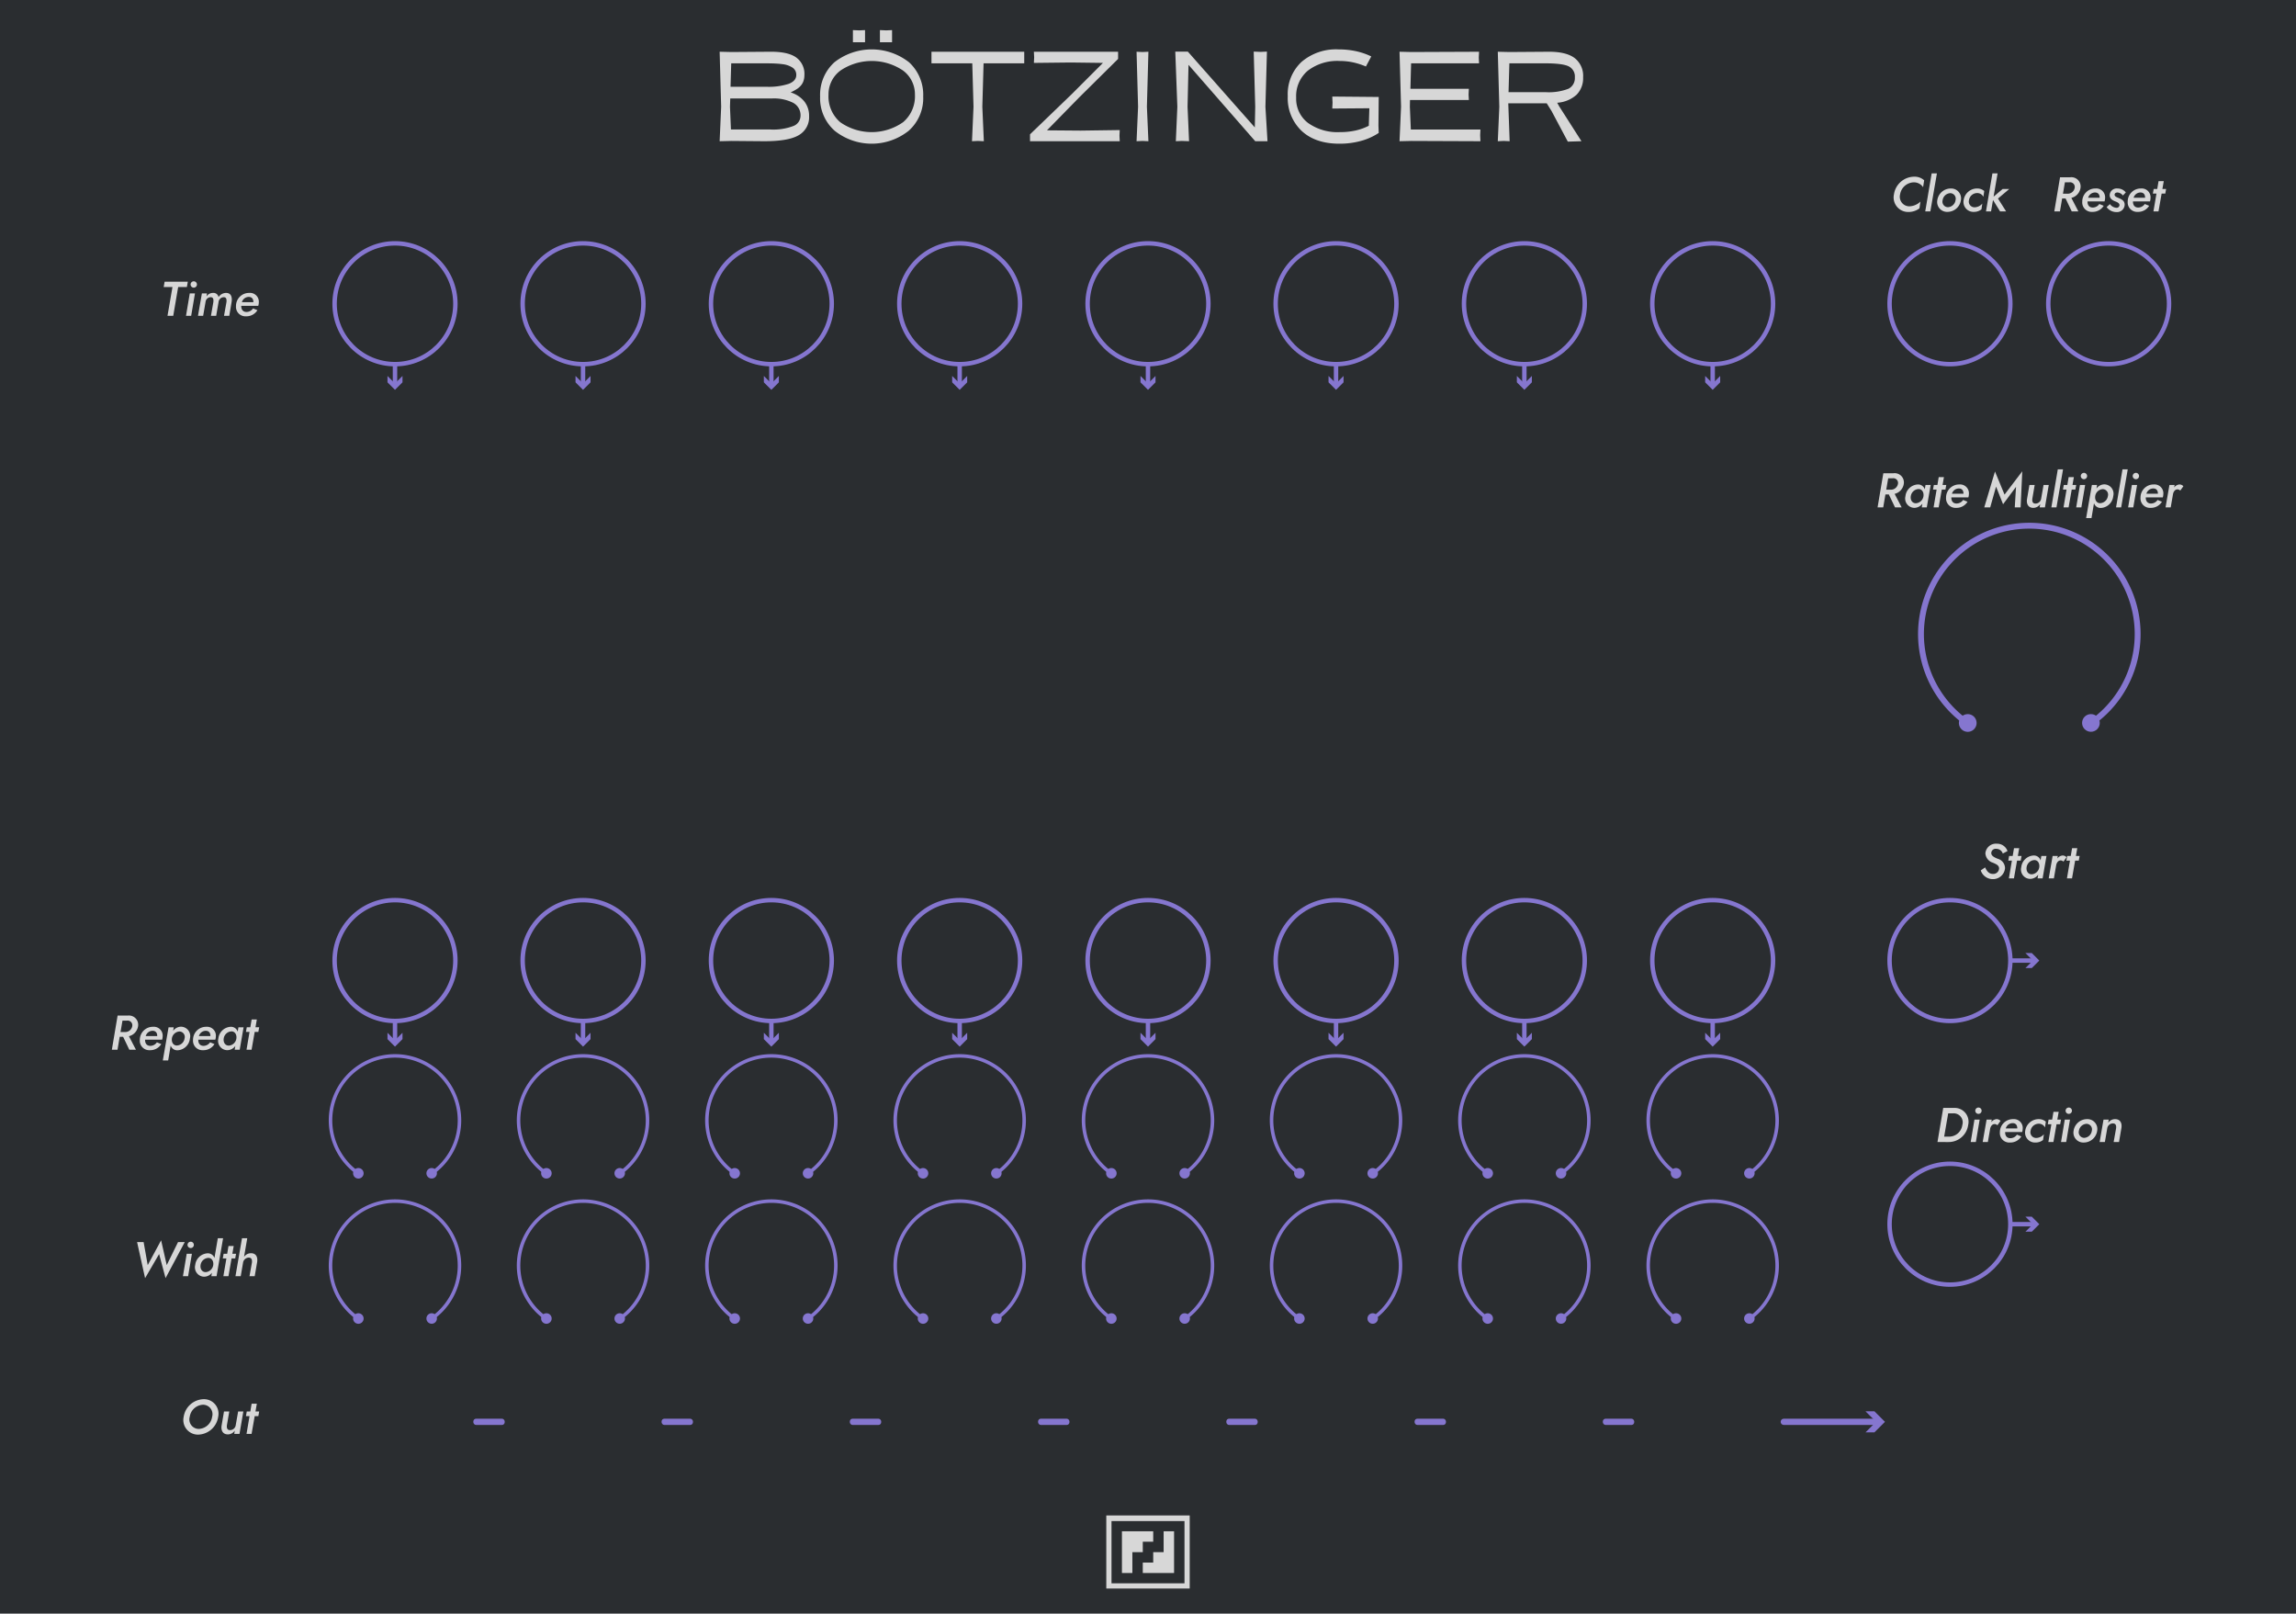 <svg xmlns="http://www.w3.org/2000/svg" width="182.88mm" height="128.5mm" viewBox="0 0 518.4 364.252">
  <title>Botzinger</title>
  <g id="e54d8bdc-252a-4ae7-bf43-804fb24f8dd2" data-name="Nova">
    <g id="c51ee0bc-5dca-42ec-8869-4c18b45a9deb" data-name="KNOBS">
      <g>
        <circle cx="466.726" cy="185.649" r="21.26" style="fill: #666"/>
        <circle cx="466.726" cy="185.594" r="18.607" style="fill: #c9c9c9"/>
        <circle cx="466.726" cy="173.6" r="2.657" style="fill: #333"/>
      </g>
      <g>
        <circle cx="358.382" cy="66.417" r="14.173" style="fill: #666"/>
        <circle cx="358.382" cy="66.38" r="12.405" style="fill: #c9c9c9"/>
        <circle cx="358.382" cy="58.384" r="1.772" style="fill: #333"/>
      </g>
      <g>
        <circle cx="315.721" cy="66.417" r="14.173" style="fill: #666"/>
        <circle cx="315.721" cy="66.38" r="12.405" style="fill: #c9c9c9"/>
        <circle cx="315.721" cy="58.384" r="1.772" style="fill: #333"/>
      </g>
      <g>
        <circle cx="273.061" cy="66.417" r="14.173" style="fill: #666"/>
        <circle cx="273.061" cy="66.38" r="12.405" style="fill: #c9c9c9"/>
        <circle cx="273.061" cy="58.384" r="1.772" style="fill: #333"/>
      </g>
      <g>
        <circle cx="230.4" cy="66.417" r="14.173" style="fill: #666"/>
        <circle cx="230.4" cy="66.38" r="12.405" style="fill: #c9c9c9"/>
        <circle cx="230.4" cy="58.384" r="1.772" style="fill: #333"/>
      </g>
      <g>
        <circle cx="187.739" cy="66.417" r="14.173" style="fill: #666"/>
        <circle cx="187.739" cy="66.38" r="12.405" style="fill: #c9c9c9"/>
        <circle cx="187.739" cy="58.384" r="1.772" style="fill: #333"/>
      </g>
      <g>
        <circle cx="145.079" cy="66.417" r="14.173" style="fill: #666"/>
        <circle cx="145.079" cy="66.38" r="12.405" style="fill: #c9c9c9"/>
        <circle cx="145.079" cy="58.384" r="1.772" style="fill: #333"/>
      </g>
      <g>
        <circle cx="102.418" cy="66.417" r="14.173" style="fill: #666"/>
        <circle cx="102.418" cy="66.38" r="12.405" style="fill: #c9c9c9"/>
        <circle cx="102.418" cy="58.384" r="1.772" style="fill: #333"/>
      </g>
      <g>
        <circle cx="401.043" cy="66.417" r="14.173" style="fill: #666"/>
        <circle cx="401.043" cy="66.38" r="12.405" style="fill: #c9c9c9"/>
        <circle cx="401.043" cy="58.384" r="1.772" style="fill: #333"/>
      </g>
      <g>
        <circle cx="466.726" cy="258.724" r="21.26" style="fill: #666"/>
        <circle cx="466.726" cy="258.668" r="18.607" style="fill: #c9c9c9"/>
        <circle cx="466.726" cy="246.674" r="2.657" style="fill: #333"/>
      </g>
      <g>
        <circle cx="466.726" cy="112.519" r="21.26" style="fill: #666"/>
        <circle cx="466.726" cy="112.464" r="18.607" style="fill: #c9c9c9"/>
        <circle cx="466.726" cy="100.47" r="2.657" style="fill: #333"/>
      </g>
    </g>
  </g>
  <g id="3baf1d90-a583-41c2-8b3b-60d762ba1887" data-name="Botzinger">
    <g id="0e70190a-a9fa-42f3-9116-71547bb2460a" data-name="BG">
      <rect width="518.4" height="364.252" style="fill: #2a2d30"/>
    </g>
    <g id="3792e048-9893-448e-b1f2-4972f279047d" data-name="Logo">
      <g>
        <polygon points="255.669 345.662 253.315 345.662 253.315 348.016 253.315 350.37 253.315 352.724 253.315 355.078 255.669 355.078 255.669 352.724 255.669 350.37 258.023 350.37 258.023 348.016 260.377 348.016 260.377 345.662 258.023 345.662 255.669 345.662" style="fill: #d7d7d7"/>
        <polygon points="258.023 355.078 260.377 355.078 262.731 355.078 265.085 355.078 265.085 352.724 265.085 350.37 265.085 348.016 265.085 345.662 262.731 345.662 262.731 348.016 262.731 350.37 260.377 350.37 260.377 352.724 258.023 352.724 258.023 355.078" style="fill: #d7d7d7"/>
        <polygon points="267.439 342.085 250.961 342.085 250.961 343.353 267.439 343.353 267.439 357.406 250.961 357.406 250.961 342.085 249.783 342.085 249.783 358.583 250.961 358.583 268.617 358.583 268.617 357.406 268.617 342.085 267.439 342.085" style="fill: #d7d7d7"/>
      </g>
    </g>
    <g id="6117abe7-b7fc-4d7f-b4d8-6b0656555ff8" data-name="Legend">
      <g>
        <g>
          <line x1="386.697" y1="82.202" x2="386.696" y2="86.856" style="fill: none;stroke: #8576cf;stroke-miterlimit: 10"/>
          <polygon points="385.001 84.864 386.696 86.56 388.391 84.864 388.391 86.304 386.695 87.999 385.001 86.303 385.001 84.864" style="fill: #8576cf"/>
        </g>
        <circle cx="386.696" cy="68.567" r="13.636" style="fill: none;stroke: #8576cf;stroke-miterlimit: 10"/>
      </g>
      <g>
        <path d="M378.457,265.304a.392.392,0,0,1-.223-.069,14.953,14.953,0,1,1,16.935-.006.395.395,0,0,1-.448-.651,14.163,14.163,0,1,0-16.039.006.395.395,0,0,1-.224.721Z" style="fill: #8576cf"/>
        <path d="M379.084,263.864a1.188,1.188,0,1,1-1.648.327A1.188,1.188,0,0,1,379.084,263.864Z" style="fill: #8576cf"/>
        <circle cx="394.977" cy="264.846" r="1.188" style="fill: #8576cf"/>
      </g>
      <g>
        <path d="M335.938,265.304a.392.392,0,0,1-.223-.069,14.953,14.953,0,1,1,16.935-.006.395.395,0,0,1-.448-.651,14.163,14.163,0,1,0-16.039.006.395.395,0,0,1-.224.721Z" style="fill: #8576cf"/>
        <path d="M336.565,263.864a1.188,1.188,0,1,1-1.648.327A1.188,1.188,0,0,1,336.565,263.864Z" style="fill: #8576cf"/>
        <circle cx="352.457" cy="264.846" r="1.188" style="fill: #8576cf"/>
      </g>
      <g>
        <path d="M293.418,265.304a.392.392,0,0,1-.223-.069,14.953,14.953,0,1,1,16.935-.006.395.395,0,0,1-.448-.651,14.163,14.163,0,1,0-16.039.006.395.395,0,0,1-.224.721Z" style="fill: #8576cf"/>
        <path d="M294.045,263.864a1.188,1.188,0,1,1-1.648.327A1.188,1.188,0,0,1,294.045,263.864Z" style="fill: #8576cf"/>
        <circle cx="309.937" cy="264.846" r="1.188" style="fill: #8576cf"/>
      </g>
      <g>
        <path d="M250.961,265.304a.392.392,0,0,1-.223-.069,14.953,14.953,0,1,1,16.935-.006.395.395,0,0,1-.448-.651,14.163,14.163,0,1,0-16.039.006.395.395,0,0,1-.224.721Z" style="fill: #8576cf"/>
        <path d="M251.588,263.864a1.188,1.188,0,1,1-1.648.327A1.188,1.188,0,0,1,251.588,263.864Z" style="fill: #8576cf"/>
        <circle cx="267.48" cy="264.846" r="1.188" style="fill: #8576cf"/>
      </g>
      <g>
        <path d="M378.457,298.085a.392.392,0,0,1-.223-.069,14.953,14.953,0,1,1,16.935-.006.395.395,0,0,1-.448-.651,14.163,14.163,0,1,0-16.039.006.395.395,0,0,1-.224.721Z" style="fill: #8576cf"/>
        <path d="M379.084,296.644a1.188,1.188,0,1,1-1.648.327A1.188,1.188,0,0,1,379.084,296.644Z" style="fill: #8576cf"/>
        <circle cx="394.977" cy="297.627" r="1.188" style="fill: #8576cf"/>
      </g>
      <g>
        <path d="M335.938,298.085a.392.392,0,0,1-.223-.069,14.953,14.953,0,1,1,16.935-.006.395.395,0,0,1-.448-.651,14.163,14.163,0,1,0-16.039.006.395.395,0,0,1-.224.721Z" style="fill: #8576cf"/>
        <path d="M336.565,296.644a1.188,1.188,0,1,1-1.648.327A1.188,1.188,0,0,1,336.565,296.644Z" style="fill: #8576cf"/>
        <circle cx="352.457" cy="297.627" r="1.188" style="fill: #8576cf"/>
      </g>
      <g>
        <path d="M293.418,298.085a.392.392,0,0,1-.223-.069,14.953,14.953,0,1,1,16.935-.006.395.395,0,0,1-.448-.651,14.163,14.163,0,1,0-16.039.006.395.395,0,0,1-.224.721Z" style="fill: #8576cf"/>
        <path d="M294.045,296.644a1.188,1.188,0,1,1-1.648.327A1.188,1.188,0,0,1,294.045,296.644Z" style="fill: #8576cf"/>
        <circle cx="309.937" cy="297.627" r="1.188" style="fill: #8576cf"/>
      </g>
      <g>
        <path d="M250.961,298.085a.392.392,0,0,1-.223-.069,14.953,14.953,0,1,1,16.935-.006.395.395,0,0,1-.448-.651,14.163,14.163,0,1,0-16.039.006.395.395,0,0,1-.224.721Z" style="fill: #8576cf"/>
        <path d="M251.588,296.644a1.188,1.188,0,1,1-1.648.327A1.188,1.188,0,0,1,251.588,296.644Z" style="fill: #8576cf"/>
        <circle cx="267.48" cy="297.627" r="1.188" style="fill: #8576cf"/>
      </g>
      <g>
        <g>
          <line x1="344.177" y1="82.202" x2="344.176" y2="86.856" style="fill: none;stroke: #8576cf;stroke-miterlimit: 10"/>
          <polygon points="342.481 84.864 344.176 86.56 345.872 84.864 345.871 86.304 344.176 87.999 342.481 86.303 342.481 84.864" style="fill: #8576cf"/>
        </g>
        <circle cx="344.177" cy="68.567" r="13.636" style="fill: none;stroke: #8576cf;stroke-miterlimit: 10"/>
      </g>
      <g>
        <g>
          <line x1="301.657" y1="82.202" x2="301.656" y2="86.856" style="fill: none;stroke: #8576cf;stroke-miterlimit: 10"/>
          <polygon points="299.961 84.864 301.656 86.56 303.352 84.864 303.352 86.304 301.656 87.999 299.961 86.303 299.961 84.864" style="fill: #8576cf"/>
        </g>
        <circle cx="301.657" cy="68.567" r="13.636" style="fill: none;stroke: #8576cf;stroke-miterlimit: 10"/>
      </g>
      <g>
        <g>
          <line x1="259.2" y1="82.202" x2="259.199" y2="86.856" style="fill: none;stroke: #8576cf;stroke-miterlimit: 10"/>
          <polygon points="257.504 84.864 259.199 86.56 260.895 84.864 260.895 86.304 259.199 87.999 257.504 86.303 257.504 84.864" style="fill: #8576cf"/>
        </g>
        <circle cx="259.2" cy="68.567" r="13.636" style="fill: none;stroke: #8576cf;stroke-miterlimit: 10"/>
      </g>
      <g>
        <g>
          <line x1="386.697" y1="230.463" x2="386.696" y2="235.117" style="fill: none;stroke: #8576cf;stroke-miterlimit: 10"/>
          <polygon points="385.001 233.124 386.696 234.821 388.391 233.125 388.391 234.564 386.695 236.259 385.001 234.564 385.001 233.124" style="fill: #8576cf"/>
        </g>
        <circle cx="386.696" cy="216.827" r="13.636" style="fill: none;stroke: #8576cf;stroke-miterlimit: 10"/>
      </g>
      <g>
        <g>
          <line x1="344.177" y1="230.463" x2="344.176" y2="235.117" style="fill: none;stroke: #8576cf;stroke-miterlimit: 10"/>
          <polygon points="342.481 233.124 344.176 234.821 345.872 233.125 345.871 234.564 344.176 236.259 342.481 234.564 342.481 233.124" style="fill: #8576cf"/>
        </g>
        <circle cx="344.177" cy="216.827" r="13.636" style="fill: none;stroke: #8576cf;stroke-miterlimit: 10"/>
      </g>
      <g>
        <g>
          <line x1="301.657" y1="230.463" x2="301.656" y2="235.117" style="fill: none;stroke: #8576cf;stroke-miterlimit: 10"/>
          <polygon points="299.961 233.124 301.656 234.821 303.352 233.125 303.352 234.564 301.656 236.259 299.961 234.564 299.961 233.124" style="fill: #8576cf"/>
        </g>
        <circle cx="301.657" cy="216.827" r="13.636" style="fill: none;stroke: #8576cf;stroke-miterlimit: 10"/>
      </g>
      <g>
        <g>
          <line x1="259.2" y1="230.463" x2="259.199" y2="235.117" style="fill: none;stroke: #8576cf;stroke-miterlimit: 10"/>
          <polygon points="257.504 233.124 259.199 234.821 260.895 233.125 260.895 234.564 259.199 236.259 257.504 234.564 257.504 233.124" style="fill: #8576cf"/>
        </g>
        <circle cx="259.2" cy="216.827" r="13.636" style="fill: none;stroke: #8576cf;stroke-miterlimit: 10"/>
      </g>
      <g>
        <g>
          <line x1="216.68" y1="82.202" x2="216.68" y2="86.856" style="fill: none;stroke: #8576cf;stroke-miterlimit: 10"/>
          <polygon points="214.985 84.864 216.68 86.56 218.375 84.864 218.375 86.304 216.679 87.999 214.984 86.303 214.985 84.864" style="fill: #8576cf"/>
        </g>
        <circle cx="216.68" cy="68.567" r="13.636" style="fill: none;stroke: #8576cf;stroke-miterlimit: 10"/>
      </g>
      <g>
        <path d="M208.441,265.304a.392.392,0,0,1-.223-.069,14.953,14.953,0,1,1,16.935-.006.395.395,0,0,1-.448-.651,14.163,14.163,0,1,0-16.039.006.395.395,0,0,1-.224.721Z" style="fill: #8576cf"/>
        <path d="M209.068,263.864a1.188,1.188,0,1,1-1.648.327A1.188,1.188,0,0,1,209.068,263.864Z" style="fill: #8576cf"/>
        <circle cx="224.961" cy="264.846" r="1.188" style="fill: #8576cf"/>
      </g>
      <g>
        <path d="M165.922,265.304a.392.392,0,0,1-.223-.069,14.953,14.953,0,1,1,16.935-.006.395.395,0,0,1-.448-.651,14.163,14.163,0,1,0-16.039.006.395.395,0,0,1-.224.721Z" style="fill: #8576cf"/>
        <path d="M166.549,263.864a1.188,1.188,0,1,1-1.648.327A1.188,1.188,0,0,1,166.549,263.864Z" style="fill: #8576cf"/>
        <circle cx="182.441" cy="264.846" r="1.188" style="fill: #8576cf"/>
      </g>
      <g>
        <path d="M123.402,265.304a.392.392,0,0,1-.223-.069,14.953,14.953,0,1,1,16.935-.006.395.395,0,0,1-.448-.651,14.163,14.163,0,1,0-16.039.006.395.395,0,0,1-.224.721Z" style="fill: #8576cf"/>
        <path d="M124.029,263.864a1.188,1.188,0,1,1-1.648.327A1.188,1.188,0,0,1,124.029,263.864Z" style="fill: #8576cf"/>
        <circle cx="139.921" cy="264.846" r="1.188" style="fill: #8576cf"/>
      </g>
      <g>
        <path d="M80.945,265.304a.392.392,0,0,1-.223-.069,14.953,14.953,0,1,1,16.935-.006.395.395,0,0,1-.448-.651,14.163,14.163,0,1,0-16.039.006.395.395,0,0,1-.224.721Z" style="fill: #8576cf"/>
        <path d="M81.572,263.864a1.188,1.188,0,1,1-1.648.327A1.188,1.188,0,0,1,81.572,263.864Z" style="fill: #8576cf"/>
        <circle cx="97.464" cy="264.846" r="1.188" style="fill: #8576cf"/>
      </g>
      <g>
        <path d="M208.441,298.085a.392.392,0,0,1-.223-.069,14.953,14.953,0,1,1,16.935-.006.395.395,0,0,1-.448-.651,14.163,14.163,0,1,0-16.039.006.395.395,0,0,1-.224.721Z" style="fill: #8576cf"/>
        <path d="M209.068,296.644a1.188,1.188,0,1,1-1.648.327A1.188,1.188,0,0,1,209.068,296.644Z" style="fill: #8576cf"/>
        <circle cx="224.961" cy="297.627" r="1.188" style="fill: #8576cf"/>
      </g>
      <g>
        <path d="M165.922,298.085a.392.392,0,0,1-.223-.069,14.953,14.953,0,1,1,16.935-.006.395.395,0,0,1-.448-.651,14.163,14.163,0,1,0-16.039.006.395.395,0,0,1-.224.721Z" style="fill: #8576cf"/>
        <path d="M166.549,296.644a1.188,1.188,0,1,1-1.648.327A1.188,1.188,0,0,1,166.549,296.644Z" style="fill: #8576cf"/>
        <circle cx="182.441" cy="297.627" r="1.188" style="fill: #8576cf"/>
      </g>
      <g>
        <path d="M123.402,298.085a.392.392,0,0,1-.223-.069,14.953,14.953,0,1,1,16.935-.006.395.395,0,0,1-.448-.651,14.163,14.163,0,1,0-16.039.006.395.395,0,0,1-.224.721Z" style="fill: #8576cf"/>
        <path d="M124.029,296.644a1.188,1.188,0,1,1-1.648.327A1.188,1.188,0,0,1,124.029,296.644Z" style="fill: #8576cf"/>
        <circle cx="139.921" cy="297.627" r="1.188" style="fill: #8576cf"/>
      </g>
      <g>
        <path d="M80.945,298.085a.392.392,0,0,1-.223-.069,14.953,14.953,0,1,1,16.935-.006.395.395,0,0,1-.448-.651,14.163,14.163,0,1,0-16.039.006.395.395,0,0,1-.224.721Z" style="fill: #8576cf"/>
        <path d="M81.572,296.644a1.188,1.188,0,1,1-1.648.327A1.188,1.188,0,0,1,81.572,296.644Z" style="fill: #8576cf"/>
        <circle cx="97.464" cy="297.627" r="1.188" style="fill: #8576cf"/>
      </g>
      <g>
        <g>
          <line x1="174.161" y1="82.202" x2="174.16" y2="86.856" style="fill: none;stroke: #8576cf;stroke-miterlimit: 10"/>
          <polygon points="172.465 84.864 174.16 86.56 175.856 84.864 175.855 86.304 174.16 87.999 172.465 86.303 172.465 84.864" style="fill: #8576cf"/>
        </g>
        <circle cx="174.161" cy="68.567" r="13.636" style="fill: none;stroke: #8576cf;stroke-miterlimit: 10"/>
      </g>
      <g>
        <g>
          <line x1="131.641" y1="82.202" x2="131.64" y2="86.856" style="fill: none;stroke: #8576cf;stroke-miterlimit: 10"/>
          <polygon points="129.945 84.864 131.64 86.56 133.336 84.864 133.336 86.304 131.64 87.999 129.945 86.303 129.945 84.864" style="fill: #8576cf"/>
        </g>
        <circle cx="131.641" cy="68.567" r="13.636" style="fill: none;stroke: #8576cf;stroke-miterlimit: 10"/>
      </g>
      <g>
        <g>
          <line x1="89.184" y1="82.202" x2="89.183" y2="86.856" style="fill: none;stroke: #8576cf;stroke-miterlimit: 10"/>
          <polygon points="87.488 84.864 89.183 86.56 90.879 84.864 90.878 86.304 89.183 87.999 87.488 86.303 87.488 84.864" style="fill: #8576cf"/>
        </g>
        <circle cx="89.184" cy="68.567" r="13.636" style="fill: none;stroke: #8576cf;stroke-miterlimit: 10"/>
      </g>
      <g>
        <g>
          <line x1="216.68" y1="230.463" x2="216.68" y2="235.117" style="fill: none;stroke: #8576cf;stroke-miterlimit: 10"/>
          <polygon points="214.985 233.124 216.68 234.821 218.375 233.125 218.375 234.564 216.679 236.259 214.984 234.564 214.985 233.124" style="fill: #8576cf"/>
        </g>
        <circle cx="216.68" cy="216.827" r="13.636" style="fill: none;stroke: #8576cf;stroke-miterlimit: 10"/>
      </g>
      <g>
        <g>
          <line x1="174.161" y1="230.463" x2="174.16" y2="235.117" style="fill: none;stroke: #8576cf;stroke-miterlimit: 10"/>
          <polygon points="172.465 233.124 174.16 234.821 175.856 233.125 175.855 234.564 174.16 236.259 172.465 234.564 172.465 233.124" style="fill: #8576cf"/>
        </g>
        <circle cx="174.161" cy="216.827" r="13.636" style="fill: none;stroke: #8576cf;stroke-miterlimit: 10"/>
      </g>
      <g>
        <g>
          <line x1="131.641" y1="230.463" x2="131.64" y2="235.117" style="fill: none;stroke: #8576cf;stroke-miterlimit: 10"/>
          <polygon points="129.945 233.124 131.64 234.821 133.336 233.125 133.336 234.564 131.64 236.259 129.945 234.564 129.945 233.124" style="fill: #8576cf"/>
        </g>
        <circle cx="131.641" cy="216.827" r="13.636" style="fill: none;stroke: #8576cf;stroke-miterlimit: 10"/>
      </g>
      <g>
        <g>
          <line x1="89.184" y1="230.463" x2="89.183" y2="235.117" style="fill: none;stroke: #8576cf;stroke-miterlimit: 10"/>
          <polygon points="87.488 233.124 89.183 234.821 90.879 233.125 90.878 234.564 89.183 236.259 87.488 234.564 87.488 233.124" style="fill: #8576cf"/>
        </g>
        <circle cx="89.184" cy="216.827" r="13.636" style="fill: none;stroke: #8576cf;stroke-miterlimit: 10"/>
      </g>
      <g>
        <line x1="453.905" y1="216.827" x2="459.297" y2="216.827" style="fill: none;stroke: #8576cf;stroke-miterlimit: 10"/>
        <polygon points="457.306 218.523 459.002 216.827 457.306 215.132 458.745 215.132 460.441 216.827 458.745 218.523 457.306 218.523" style="fill: #8576cf"/>
      </g>
      <circle cx="440.269" cy="216.827" r="13.636" style="fill: none;stroke: #8576cf;stroke-miterlimit: 10"/>
      <g>
        <line x1="453.905" y1="276.34" x2="459.297" y2="276.34" style="fill: none;stroke: #8576cf;stroke-miterlimit: 10"/>
        <polygon points="457.306 278.035 459.002 276.34 457.306 274.645 458.745 274.645 460.441 276.34 458.745 278.035 457.306 278.035" style="fill: #8576cf"/>
      </g>
      <circle cx="440.269" cy="276.34" r="13.636" style="fill: none;stroke: #8576cf;stroke-miterlimit: 10"/>
      <rect x="361.895" y="320.244" width="7.082" height="1.417" rx="0.621" ry="0.621" style="fill: #8576cf"/>
      <rect x="319.391" y="320.244" width="7.082" height="1.417" rx="0.621" ry="0.621" style="fill: #8576cf"/>
      <rect x="276.887" y="320.244" width="7.082" height="1.417" rx="0.621" ry="0.621" style="fill: #8576cf"/>
      <rect x="234.383" y="320.244" width="7.082" height="1.417" rx="0.621" ry="0.621" style="fill: #8576cf"/>
      <rect x="191.879" y="320.244" width="7.082" height="1.417" rx="0.621" ry="0.621" style="fill: #8576cf"/>
      <rect x="149.375" y="320.244" width="7.082" height="1.417" rx="0.621" ry="0.621" style="fill: #8576cf"/>
      <rect x="106.871" y="320.244" width="7.082" height="1.417" rx="0.621" ry="0.621" style="fill: #8576cf"/>
      <g>
        <line x1="402.747" y1="320.953" x2="423.996" y2="320.953" style="fill: none;stroke: #8576cf;stroke-linecap: round;stroke-miterlimit: 10;stroke-width: 1.4px"/>
        <polygon points="421.207 323.326 423.582 320.953 421.207 318.579 423.223 318.579 425.596 320.953 423.223 323.326 421.207 323.326" style="fill: #8576cf"/>
      </g>
      <circle cx="440.269" cy="68.566" r="13.636" style="fill: none;stroke: #8576cf;stroke-miterlimit: 10"/>
      <g>
        <path d="M444.342,163.959a.659.659,0,0,1-.375-.117,25.123,25.123,0,1,1,28.454-.01.664.664,0,0,1-.753-1.094,23.797,23.797,0,1,0-26.949.01.664.664,0,0,1-.377,1.211Z" style="fill: #8576cf"/>
        <path d="M445.396,161.539a1.997,1.997,0,1,1-2.769.55A1.997,1.997,0,0,1,445.396,161.539Z" style="fill: #8576cf"/>
        <circle cx="472.098" cy="163.19" r="1.997" style="fill: #8576cf"/>
      </g>
      <circle cx="476.102" cy="68.566" r="13.636" style="fill: none;stroke: #8576cf;stroke-miterlimit: 10"/>
    </g>
    <g id="25f3bc71-5362-4ead-a3c6-016ce6bfaeff" data-name="Text">
      <g>
        <path d="M449.964,197.271a1.305,1.305,0,0,0,1.396-1.188c.022-.748-.615-.99-1.386-1.342a2.359,2.359,0,0,1-1.705-2.135,2.391,2.391,0,0,1,2.585-2.156,2.489,2.489,0,0,1,2.409,1.661l-1.066.562a1.545,1.545,0,0,0-1.475-1.067.988.988,0,0,0-1.122.913c-.033.616.583.99,1.452,1.331a2.216,2.216,0,0,1,1.65,2.146,2.716,2.716,0,0,1-2.806,2.453,2.858,2.858,0,0,1-2.673-1.969l.989-.683C448.6,196.666,449.084,197.271,449.964,197.271Z" style="fill: #d7d7d7"/>
        <path d="M454.43,193.222l.297-1.76h1.177l-.308,1.76h.836l-.188,1.045h-.825l-.704,4.016h-1.144l.682-4.016H453.44l.187-1.045Z" style="fill: #d7d7d7"/>
        <path d="M459.182,193.112a1.584,1.584,0,0,1,1.551,1.101l.165-.99h1.166l-.88,5.061h-1.133l.143-.847a2.273,2.273,0,0,1-1.826.957,2.112,2.112,0,0,1-2.002-2.641A2.955,2.955,0,0,1,459.182,193.112Zm-.44,4.247a1.863,1.863,0,0,0,1.694-1.606c.11-.847-.308-1.584-1.078-1.606a1.864,1.864,0,0,0-1.782,1.606C457.444,196.611,457.883,197.359,458.742,197.359Z" style="fill: #d7d7d7"/>
        <path d="M465.287,194.223c-.539-.011-.869.44-1.013.957l-.539,3.103h-1.166l.88-5.061h1.166l-.099.572a1.645,1.645,0,0,1,1.199-.683,1.216,1.216,0,0,1,.88.396l-.704.99A.907.907,0,0,0,465.287,194.223Z" style="fill: #d7d7d7"/>
        <path d="M467.542,193.222l.297-1.76h1.177l-.308,1.76h.836l-.188,1.045h-.825l-.704,4.016h-1.144l.682-4.016h-.813l.187-1.045Z" style="fill: #d7d7d7"/>
      </g>
      <g>
        <path d="M437.451,257.796l1.298-7.701h2.398a3.13,3.13,0,0,1,3.234,3.851,4.442,4.442,0,0,1-4.467,3.851Zm2.42-6.479-.913,5.259h1.045a3.021,3.021,0,0,0,3.059-2.63,2.04,2.04,0,0,0-2.079-2.629Z" style="fill: #d7d7d7"/>
        <path d="M446.976,252.735l-.858,5.061h-1.166l.848-5.061Zm-.242-2.729a.716.716,0,1,1-.748.715A.722.722,0,0,1,446.734,250.007Z" style="fill: #d7d7d7"/>
        <path d="M450.377,253.736c-.539-.011-.869.44-1.013.957l-.539,3.103h-1.166l.88-5.061h1.167l-.1.572a1.645,1.645,0,0,1,1.199-.683,1.216,1.216,0,0,1,.88.396l-.704.99A.907.907,0,0,0,450.377,253.736Z" style="fill: #d7d7d7"/>
        <path d="M451.541,255.595a2.945,2.945,0,0,1,2.971-2.971,2,2,0,0,1,2.179,2.223,2.46,2.46,0,0,1-.121.693h-3.84c-.022.813.374,1.386,1.188,1.386a1.775,1.775,0,0,0,1.474-.803l.99.407a2.907,2.907,0,0,1-2.563,1.375A2.135,2.135,0,0,1,451.541,255.595Zm1.331-.88h2.597v-.022c0-.726-.352-1.166-1.056-1.166A1.628,1.628,0,0,0,452.872,254.716Z" style="fill: #d7d7d7"/>
        <path d="M459.704,256.872a2.334,2.334,0,0,0,1.771-.836l-.187,1.298a2.727,2.727,0,0,1-1.717.572,2.247,2.247,0,0,1-2.31-2.641,3.065,3.065,0,0,1,3.047-2.641,2.402,2.402,0,0,1,1.606.572l-.187,1.31a1.555,1.555,0,0,0-1.453-.848,1.872,1.872,0,0,0-1.804,1.606A1.287,1.287,0,0,0,459.704,256.872Z" style="fill: #d7d7d7"/>
        <path d="M463.344,252.735l.297-1.76H464.818l-.308,1.76h.836l-.188,1.045h-.825l-.704,4.016h-1.144l.682-4.016h-.813l.187-1.045Z" style="fill: #d7d7d7"/>
        <path d="M467.37,252.735l-.858,5.061h-1.166l.848-5.061Zm-.242-2.729a.716.716,0,1,1-.748.715A.722.722,0,0,1,467.128,250.007Z" style="fill: #d7d7d7"/>
        <path d="M471.22,252.625a2.232,2.232,0,0,1,2.288,2.641,3.071,3.071,0,0,1-3.036,2.641,2.237,2.237,0,0,1-2.289-2.641A3.072,3.072,0,0,1,471.22,252.625Zm-.66,4.225a1.833,1.833,0,0,0,1.738-1.584,1.255,1.255,0,0,0-1.178-1.584,1.832,1.832,0,0,0-1.738,1.584A1.255,1.255,0,0,0,470.56,256.849Z" style="fill: #d7d7d7"/>
        <path d="M477.073,253.593a1.284,1.284,0,0,0-1.287,1.089l-.539,3.113h-1.188l.88-5.061h1.178l-.121.748a1.833,1.833,0,0,1,1.562-.858c1.154,0,1.584.881,1.43,1.959l-.55,3.212h-1.21l.55-3.08C477.854,254.122,477.733,253.593,477.073,253.593Z" style="fill: #d7d7d7"/>
      </g>
      <g>
        <path d="M37.169,63.589h5.237l-.209,1.199H40.227L39.116,71.29H37.818L38.94,64.788H36.96Z" style="fill: #d7d7d7"/>
        <path d="M44.022,66.229l-.858,5.061h-1.166l.848-5.061Zm-.242-2.729a.716.716,0,1,1-.748.715A.721.721,0,0,1,43.78,63.501Z" style="fill: #d7d7d7"/>
        <path d="M51.767,71.29H50.579l.55-3.081c.066-.594,0-1.122-.594-1.122a1.196,1.196,0,0,0-1.188,1.101l-.539,3.103H47.63l.539-3.081c.065-.594.011-1.122-.583-1.122a1.182,1.182,0,0,0-1.178,1.078l-.539,3.125h-1.166l.88-5.061H46.728l-.11.704a1.703,1.703,0,0,1,1.464-.814,1.165,1.165,0,0,1,1.265.946,2.04,2.04,0,0,1,1.694-.946c1.122,0,1.397.902,1.266,1.958Z" style="fill: #d7d7d7"/>
        <path d="M53.283,69.09a2.945,2.945,0,0,1,2.971-2.971A2,2,0,0,1,58.432,68.341a2.452,2.452,0,0,1-.121.692H54.471c-.022.814.374,1.387,1.188,1.387a1.776,1.776,0,0,0,1.474-.804l.99.407a2.907,2.907,0,0,1-2.563,1.375A2.134,2.134,0,0,1,53.283,69.09Zm1.331-.881h2.597V68.187c0-.727-.352-1.166-1.056-1.166A1.627,1.627,0,0,0,54.614,68.209Z" style="fill: #d7d7d7"/>
      </g>
      <g>
        <path d="M28.842,229.25a2.087,2.087,0,0,1,2.333,2.398A2.739,2.739,0,0,1,29.107,233.904l1.584,3.047H29.195l-1.397-2.915h-.77l-.495,2.915H25.256l1.298-7.701Zm-1.188,1.134-.44,2.574h.946a1.599,1.599,0,0,0,1.694-1.287,1.064,1.064,0,0,0-1.188-1.287Z" style="fill: #d7d7d7"/>
        <path d="M31.57,234.751A2.944,2.944,0,0,1,34.541,231.78a2,2,0,0,1,2.179,2.223,2.46,2.46,0,0,1-.121.693H32.758c-.022.813.374,1.386,1.188,1.386a1.775,1.775,0,0,0,1.474-.803l.99.407a2.907,2.907,0,0,1-2.563,1.375A2.135,2.135,0,0,1,31.57,234.751Zm1.331-.88h2.597v-.022c0-.726-.352-1.166-1.056-1.166A1.628,1.628,0,0,0,32.901,233.871Z" style="fill: #d7d7d7"/>
        <path d="M36.762,239.372l1.298-7.481h1.166l-.132.814a2.216,2.216,0,0,1,1.794-.946,2.111,2.111,0,0,1,1.991,2.662,2.947,2.947,0,0,1-2.816,2.662,1.552,1.552,0,0,1-1.529-1.078l-.562,3.367Zm3.74-6.535a1.841,1.841,0,0,0-1.694,1.584c-.109.848.319,1.562,1.078,1.584a1.842,1.842,0,0,0,1.782-1.584A1.231,1.231,0,0,0,40.503,232.837Z" style="fill: #d7d7d7"/>
        <path d="M43.582,234.751a2.944,2.944,0,0,1,2.971-2.971,2,2,0,0,1,2.179,2.223,2.46,2.46,0,0,1-.121.693H44.77c-.022.813.374,1.386,1.188,1.386a1.775,1.775,0,0,0,1.474-.803l.99.407a2.907,2.907,0,0,1-2.563,1.375A2.135,2.135,0,0,1,43.582,234.751Zm1.331-.88h2.597v-.022c0-.726-.352-1.166-1.056-1.166A1.628,1.628,0,0,0,44.913,233.871Z" style="fill: #d7d7d7"/>
        <path d="M52.119,231.78a1.584,1.584,0,0,1,1.551,1.101l.165-.99h1.166l-.88,5.061H52.988l.143-.847a2.272,2.272,0,0,1-1.826.957,2.112,2.112,0,0,1-2.002-2.641A2.955,2.955,0,0,1,52.119,231.78ZM51.678,236.027a1.863,1.863,0,0,0,1.694-1.606c.11-.847-.308-1.584-1.078-1.606a1.864,1.864,0,0,0-1.782,1.606C50.38,235.279,50.82,236.027,51.678,236.027Z" style="fill: #d7d7d7"/>
        <path d="M56.518,231.89l.297-1.76h1.177l-.308,1.76h.836l-.188,1.045H57.507l-.704,4.016H55.66l.682-4.016h-.813l.187-1.045Z" style="fill: #d7d7d7"/>
      </g>
      <g>
        <path d="M40.195,280.383h1.519l-4.335,8.13-1.452-5.435-3.168,5.445-1.805-8.141H32.428l.924,5.192,3.025-5.6,1.266,5.6Z" style="fill: #d7d7d7"/>
        <path d="M43.329,283.023l-.858,5.061h-1.166l.848-5.061Zm-.242-2.729a.716.716,0,1,1-.748.715A.721.721,0,0,1,43.087,280.295Z" style="fill: #d7d7d7"/>
        <path d="M46.893,282.913a1.582,1.582,0,0,1,1.529,1.045l.759-4.455H50.37l-1.475,8.581H47.718l.132-.781a2.231,2.231,0,0,1-1.771.891,2.112,2.112,0,0,1-2.002-2.64A2.955,2.955,0,0,1,46.893,282.913Zm-.44,4.246a1.862,1.862,0,0,0,1.694-1.605c.11-.848-.308-1.585-1.078-1.606a1.863,1.863,0,0,0-1.782,1.606C45.155,286.411,45.594,287.159,46.453,287.159Z" style="fill: #d7d7d7"/>
        <path d="M51.294,283.023l.297-1.761h1.177l-.308,1.761h.836l-.188,1.045h-.825l-.704,4.016H50.435l.682-4.016H50.303l.187-1.045Z" style="fill: #d7d7d7"/>
        <path d="M56.188,283.881a1.346,1.346,0,0,0-1.298,1.078l-.539,3.125H53.163l1.475-8.581h1.188l-.726,4.225a1.878,1.878,0,0,1,1.562-.837c1.144,0,1.551.848,1.408,1.947l-.562,3.246H56.332l.55-3.081C56.947,284.409,56.827,283.903,56.188,283.881Z" style="fill: #d7d7d7"/>
      </g>
      <g>
        <path d="M46.002,315.842a3.269,3.269,0,0,1,3.257,3.982,4.683,4.683,0,0,1-4.532,4.016,3.296,3.296,0,0,1-3.257-4.016A4.681,4.681,0,0,1,46.002,315.842ZM44.858,322.553a3.176,3.176,0,0,0,3.036-2.729,2.134,2.134,0,0,0-2.024-2.729,3.176,3.176,0,0,0-3.036,2.729A2.139,2.139,0,0,0,44.858,322.553Z" style="fill: #d7d7d7"/>
        <path d="M51.92,322.818a1.285,1.285,0,0,0,1.298-1.079l.55-3.124H54.945l-.869,5.061H52.887l.121-.748a1.847,1.847,0,0,1-1.562.858c-1.144,0-1.573-.892-1.419-1.958l.55-3.213h1.188l-.528,3.08C51.16,322.29,51.281,322.818,51.92,322.818Z" style="fill: #d7d7d7"/>
        <path d="M56.518,318.615l.297-1.76h1.177l-.308,1.76h.836l-.188,1.045H57.507l-.704,4.016H55.66l.682-4.016h-.813l.187-1.045Z" style="fill: #d7d7d7"/>
      </g>
      <g>
        <path d="M431.057,46.574a3.752,3.752,0,0,0,2.553-1.078l-.231,1.54a4.063,4.063,0,0,1-2.497.814,3.28,3.28,0,0,1-3.257-3.982,4.66,4.66,0,0,1,4.533-3.982,3.205,3.205,0,0,1,2.288.813l-.242,1.552a2.489,2.489,0,0,0-2.135-1.09,3.221,3.221,0,0,0-3.058,2.707A2.165,2.165,0,0,0,431.057,46.574Z" style="fill: #d7d7d7"/>
        <path d="M437.327,39.137l-1.484,8.581h-1.155l1.452-8.581Z" style="fill: #d7d7d7"/>
        <path d="M440.452,42.548a2.232,2.232,0,0,1,2.288,2.641,3.071,3.071,0,0,1-3.036,2.64,2.236,2.236,0,0,1-2.289-2.64A3.072,3.072,0,0,1,440.452,42.548Zm-.66,4.225a1.833,1.833,0,0,0,1.738-1.584,1.256,1.256,0,0,0-1.178-1.585,1.833,1.833,0,0,0-1.738,1.585A1.255,1.255,0,0,0,439.792,46.772Z" style="fill: #d7d7d7"/>
        <path d="M445.797,46.794a2.331,2.331,0,0,0,1.771-.836l-.187,1.299a2.732,2.732,0,0,1-1.717.571,2.246,2.246,0,0,1-2.31-2.64,3.065,3.065,0,0,1,3.047-2.641,2.397,2.397,0,0,1,1.606.572l-.187,1.309a1.556,1.556,0,0,0-1.453-.847,1.871,1.871,0,0,0-1.804,1.606A1.286,1.286,0,0,0,445.797,46.794Z" style="fill: #d7d7d7"/>
        <path d="M453.663,42.658l-2.553,2.156,1.837,2.904h-1.364l-1.595-2.574-.44,2.574h-1.144l1.452-8.581h1.166l-.902,5.247,2.046-1.727Z" style="fill: #d7d7d7"/>
      </g>
      <g>
        <path d="M427.512,106.828a2.087,2.087,0,0,1,2.333,2.398,2.737,2.737,0,0,1-2.068,2.255l1.584,3.048h-1.496l-1.397-2.916h-.77l-.495,2.916h-1.276l1.298-7.701Zm-1.188,1.133-.44,2.574h.946a1.598,1.598,0,0,0,1.694-1.287,1.064,1.064,0,0,0-1.188-1.287Z" style="fill: #d7d7d7"/>
        <path d="M433.035,109.358a1.584,1.584,0,0,1,1.551,1.1l.165-.989h1.166l-.88,5.061h-1.133l.143-.848a2.273,2.273,0,0,1-1.826.957,2.112,2.112,0,0,1-2.002-2.64A2.955,2.955,0,0,1,433.035,109.358Zm-.44,4.246a1.862,1.862,0,0,0,1.694-1.605c.11-.848-.308-1.585-1.078-1.606a1.863,1.863,0,0,0-1.782,1.606C431.296,112.856,431.736,113.604,432.594,113.604Z" style="fill: #d7d7d7"/>
        <path d="M437.434,109.468l.297-1.761h1.177l-.308,1.761h.836l-.188,1.045h-.825l-.704,4.016h-1.144l.682-4.016h-.813l.187-1.045Z" style="fill: #d7d7d7"/>
        <path d="M439.391,112.329a2.944,2.944,0,0,1,2.971-2.971,2,2,0,0,1,2.179,2.223,2.452,2.452,0,0,1-.121.692h-3.84c-.022.814.374,1.387,1.188,1.387a1.776,1.776,0,0,0,1.474-.804l.99.407a2.907,2.907,0,0,1-2.563,1.375A2.134,2.134,0,0,1,439.391,112.329Zm1.331-.881h2.597v-.021c0-.727-.352-1.166-1.056-1.166A1.627,1.627,0,0,0,440.722,111.448Z" style="fill: #d7d7d7"/>
        <path d="M449.358,114.529h-1.343l2.421-8.098,2.156,5.215,4.004-5.259-.374,8.142h-1.32l.286-4.632-2.926,3.928-1.585-3.982Z" style="fill: #d7d7d7"/>
        <path d="M459.555,113.671a1.285,1.285,0,0,0,1.298-1.078l.55-3.124h1.178l-.869,5.061H460.523l.121-.748a1.848,1.848,0,0,1-1.562.857c-1.144,0-1.573-.891-1.419-1.958l.55-3.212H459.401l-.528,3.08C458.795,113.142,458.917,113.671,459.555,113.671Z" style="fill: #d7d7d7"/>
        <path d="M465.802,105.948,464.318,114.529h-1.155l1.452-8.581Z" style="fill: #d7d7d7"/>
        <path d="M466.771,109.468l.297-1.761h1.177l-.308,1.761h.836l-.188,1.045h-.825l-.704,4.016h-1.144l.682-4.016h-.813l.187-1.045Z" style="fill: #d7d7d7"/>
        <path d="M470.796,109.468l-.858,5.061h-1.166l.848-5.061Zm-.242-2.729a.716.716,0,1,1-.748.715A.721.721,0,0,1,470.554,106.74Z" style="fill: #d7d7d7"/>
        <path d="M471.016,116.949l1.298-7.48h1.166l-.132.813a2.216,2.216,0,0,1,1.794-.946,2.112,2.112,0,0,1,1.991,2.663,2.948,2.948,0,0,1-2.816,2.662,1.553,1.553,0,0,1-1.529-1.078l-.562,3.366Zm3.74-6.535a1.842,1.842,0,0,0-1.694,1.585c-.109.847.319,1.562,1.078,1.584a1.844,1.844,0,0,0,1.782-1.584A1.232,1.232,0,0,0,474.756,110.414Z" style="fill: #d7d7d7"/>
        <path d="M480.41,105.948l-1.484,8.581h-1.155l1.452-8.581Z" style="fill: #d7d7d7"/>
        <path d="M482.522,109.468l-.858,5.061h-1.166l.848-5.061Zm-.242-2.729a.716.716,0,1,1-.748.715A.721.721,0,0,1,482.28,106.74Z" style="fill: #d7d7d7"/>
        <path d="M483.292,112.329a2.944,2.944,0,0,1,2.971-2.971,2,2,0,0,1,2.179,2.223,2.452,2.452,0,0,1-.121.692h-3.84c-.022.814.374,1.387,1.188,1.387a1.776,1.776,0,0,0,1.474-.804l.99.407a2.907,2.907,0,0,1-2.563,1.375A2.134,2.134,0,0,1,483.292,112.329Zm1.331-.881h2.597v-.021c0-.727-.352-1.166-1.056-1.166A1.627,1.627,0,0,0,484.623,111.448Z" style="fill: #d7d7d7"/>
        <path d="M491.664,110.469c-.539-.012-.869.439-1.013.957l-.539,3.103h-1.166l.88-5.061h1.167l-.1.571a1.643,1.643,0,0,1,1.199-.682,1.219,1.219,0,0,1,.88.396l-.704.99A.911.911,0,0,0,491.664,110.469Z" style="fill: #d7d7d7"/>
      </g>
      <g>
        <path d="M467.413,40.017a2.087,2.087,0,0,1,2.333,2.398,2.737,2.737,0,0,1-2.068,2.255l1.584,3.048h-1.496l-1.397-2.916h-.77l-.495,2.916h-1.276l1.298-7.701Zm-1.188,1.133-.44,2.574h.946a1.598,1.598,0,0,0,1.694-1.287,1.064,1.064,0,0,0-1.188-1.287Z" style="fill: #d7d7d7"/>
        <path d="M470.14,45.518a2.945,2.945,0,0,1,2.971-2.971,2,2,0,0,1,2.179,2.223,2.452,2.452,0,0,1-.121.692h-3.84c-.022.814.374,1.387,1.188,1.387a1.776,1.776,0,0,0,1.474-.804l.99.407a2.907,2.907,0,0,1-2.563,1.375A2.134,2.134,0,0,1,470.14,45.518Zm1.331-.881H474.068v-.021c0-.727-.352-1.166-1.056-1.166A1.627,1.627,0,0,0,471.471,44.637Z" style="fill: #d7d7d7"/>
        <path d="M477.84,46.904a.637.637,0,0,0,.705-.594c.011-.44-.484-.671-.969-.858-.616-.242-1.265-.605-1.243-1.463a1.591,1.591,0,0,1,1.782-1.441,2.354,2.354,0,0,1,1.859.891l-.66.693a1.675,1.675,0,0,0-1.21-.682c-.396,0-.66.197-.66.483-.022.396.418.562.924.771.748.319,1.364.66,1.343,1.54a1.714,1.714,0,0,1-1.859,1.628,2.745,2.745,0,0,1-2.212-1.122l.748-.682A1.943,1.943,0,0,0,477.84,46.904Z" style="fill: #d7d7d7"/>
        <path d="M480.403,45.518a2.944,2.944,0,0,1,2.971-2.971,2,2,0,0,1,2.179,2.223,2.452,2.452,0,0,1-.121.692h-3.84c-.022.814.374,1.387,1.188,1.387a1.776,1.776,0,0,0,1.474-.804l.99.407a2.907,2.907,0,0,1-2.563,1.375A2.134,2.134,0,0,1,480.403,45.518Zm1.331-.881h2.597v-.021c0-.727-.352-1.166-1.056-1.166A1.627,1.627,0,0,0,481.734,44.637Z" style="fill: #d7d7d7"/>
        <path d="M487.07,42.658l.297-1.761h1.177l-.308,1.761h.836l-.188,1.045h-.825l-.704,4.016H486.212l.682-4.016h-.813l.187-1.045Z" style="fill: #d7d7d7"/>
      </g>
    </g>
    <g id="fc091038-9c46-49a1-bd4a-5582f478cc3e" data-name="Title">
      <path d="M162.825,24.097l-.342-12.417,2.676.062,8.558-.062q4.109-.062,6.006,1.261a4.547,4.547,0,0,1,1.898,3.998,4.108,4.108,0,0,1-.218,1.369,3.062,3.062,0,0,1-.653,1.09,4.428,4.428,0,0,1-.731.638,12.248,12.248,0,0,1-1.509.824,6.336,6.336,0,0,1,3.08,2.023,5.179,5.179,0,0,1,1.09,3.329,4.65,4.65,0,0,1-2.35,4.311q-2.35,1.384-7.951,1.354l-7.22-.062-2.676.062Zm2.054-1.867-.062,1.867.218,5.134h8.931a12.711,12.711,0,0,0,5.135-.777,2.493,2.493,0,0,0,1.649-2.334,3.174,3.174,0,0,0-1.665-2.91,9.673,9.673,0,0,0-4.839-.979Zm11.764-7.749q-.686-.094-1.603-.14-.918-.047-2.816-.047h-7.127l-.155,5.29h8.091a14.497,14.497,0,0,0,5.072-.669q1.682-.669,1.681-1.977a1.936,1.936,0,0,0-.763-1.618A5.23,5.23,0,0,0,176.642,14.481Z" style="fill: #d7d7d7"/>
      <g>
        <polygon points="201.413 6.795 200.105 6.857 198.673 6.795 198.673 9.533 201.413 9.533 201.413 6.795" style="fill: #d7d7d7"/>
        <polygon points="195.313 6.795 194.006 6.857 192.575 6.795 192.575 9.533 195.313 9.533 195.313 6.795" style="fill: #d7d7d7"/>
        <path d="M205.255,14.061a13.674,13.674,0,0,0-16.866,0,9.913,9.913,0,0,0-3.221,7.732,9.801,9.801,0,0,0,3.298,7.733,13.427,13.427,0,0,0,16.695,0,9.822,9.822,0,0,0,3.283-7.733A9.963,9.963,0,0,0,205.255,14.061Zm-1.354,13.521a12.364,12.364,0,0,1-14.175.015,7.648,7.648,0,0,1-2.661-6.208,6.653,6.653,0,0,1,2.739-5.492,12.64,12.64,0,0,1,14.05,0,6.666,6.666,0,0,1,2.723,5.492A7.641,7.641,0,0,1,203.902,27.583Z" style="fill: #d7d7d7"/>
      </g>
      <path d="M220.799,31.814l-1.338.062.342-7.779-.279-9.803h-9.212V11.68h20.943v2.614h-9.18l-.28,9.803.342,7.779Z" style="fill: #d7d7d7"/>
      <path d="M252.821,31.877H232.562V30.321l9.336-8.994,7.126-7.126-7.251-.093-8.34.093.062-1.275-.062-1.245h19.014v1.618L243.609,22.043l-7.219,7.376,7.593.062,8.838-.124-.062,1.275Z" style="fill: #d7d7d7"/>
      <path d="M257.956,31.814l-1.338.062.342-7.779-.342-12.417,1.338.062,1.338-.062-.342,12.417.342,7.779Z" style="fill: #d7d7d7"/>
      <path d="M266.824,31.814l-1.338.062.342-7.779-.467-12.448h2.832l15.124,17.115.093-4.667L283.068,11.649l1.587.062,1.4-.062-.342,12.448.467,7.779h-2.771L268.348,14.636l-.218,9.461.343,7.779Z" style="fill: #d7d7d7"/>
      <path d="M300.868,23.194l-.062-1.4,10.487.094-.062,6.473.062,1.649a13.807,13.807,0,0,1-4.03,1.805,18.126,18.126,0,0,1-4.839.623q-5.446,0-8.558-2.91a10.197,10.197,0,0,1-3.112-7.826,9.94,9.94,0,0,1,3.097-7.718,11.951,11.951,0,0,1,8.387-2.832,18.483,18.483,0,0,1,3.874.39,15.546,15.546,0,0,1,3.501,1.197L308.398,15.01a16.006,16.006,0,0,0-2.909-.934,14.276,14.276,0,0,0-3.003-.312,10.904,10.904,0,0,0-7.204,2.194,7.488,7.488,0,0,0-2.63,6.083,6.842,6.842,0,0,0,2.661,5.695,11.433,11.433,0,0,0,7.234,2.085,16.022,16.022,0,0,0,3.501-.358,12.574,12.574,0,0,0,3.003-1.073l.125-3.952-8.371.062Z" style="fill: #d7d7d7"/>
      <path d="M316.334,24.097l-.342-12.417,2.676.062,15.279-.062-.062,1.307.062,1.308H318.605l-.155,5.757h13.194l-.062,1.275.062,1.245H318.357l-.031,1.525.218,5.134h15.715l-.062,1.308.062,1.338-15.591-.062-2.676.062Z" style="fill: #d7d7d7"/>
      <path d="M357.068,31.877l-3.08.094L350.315,25.061,349.226,23.319h-8.682l.311,8.558-1.338-.062-1.338.062.342-7.779-.342-12.417,2.613.062,8.776-.062q3.983-.031,5.928,1.4A5.055,5.055,0,0,1,357.442,17.437a5.308,5.308,0,0,1-1.479,3.952,7.229,7.229,0,0,1-4.372,1.805l.467.841Zm-1.493-14.408a2.542,2.542,0,0,0-1.354-2.474q-1.355-.7-5.337-.7h-8.092l-.187,6.504h8.278a12.428,12.428,0,0,0,5.243-.763A2.669,2.669,0,0,0,355.575,17.468Z" style="fill: #d7d7d7"/>
    </g>
  </g>
</svg>
